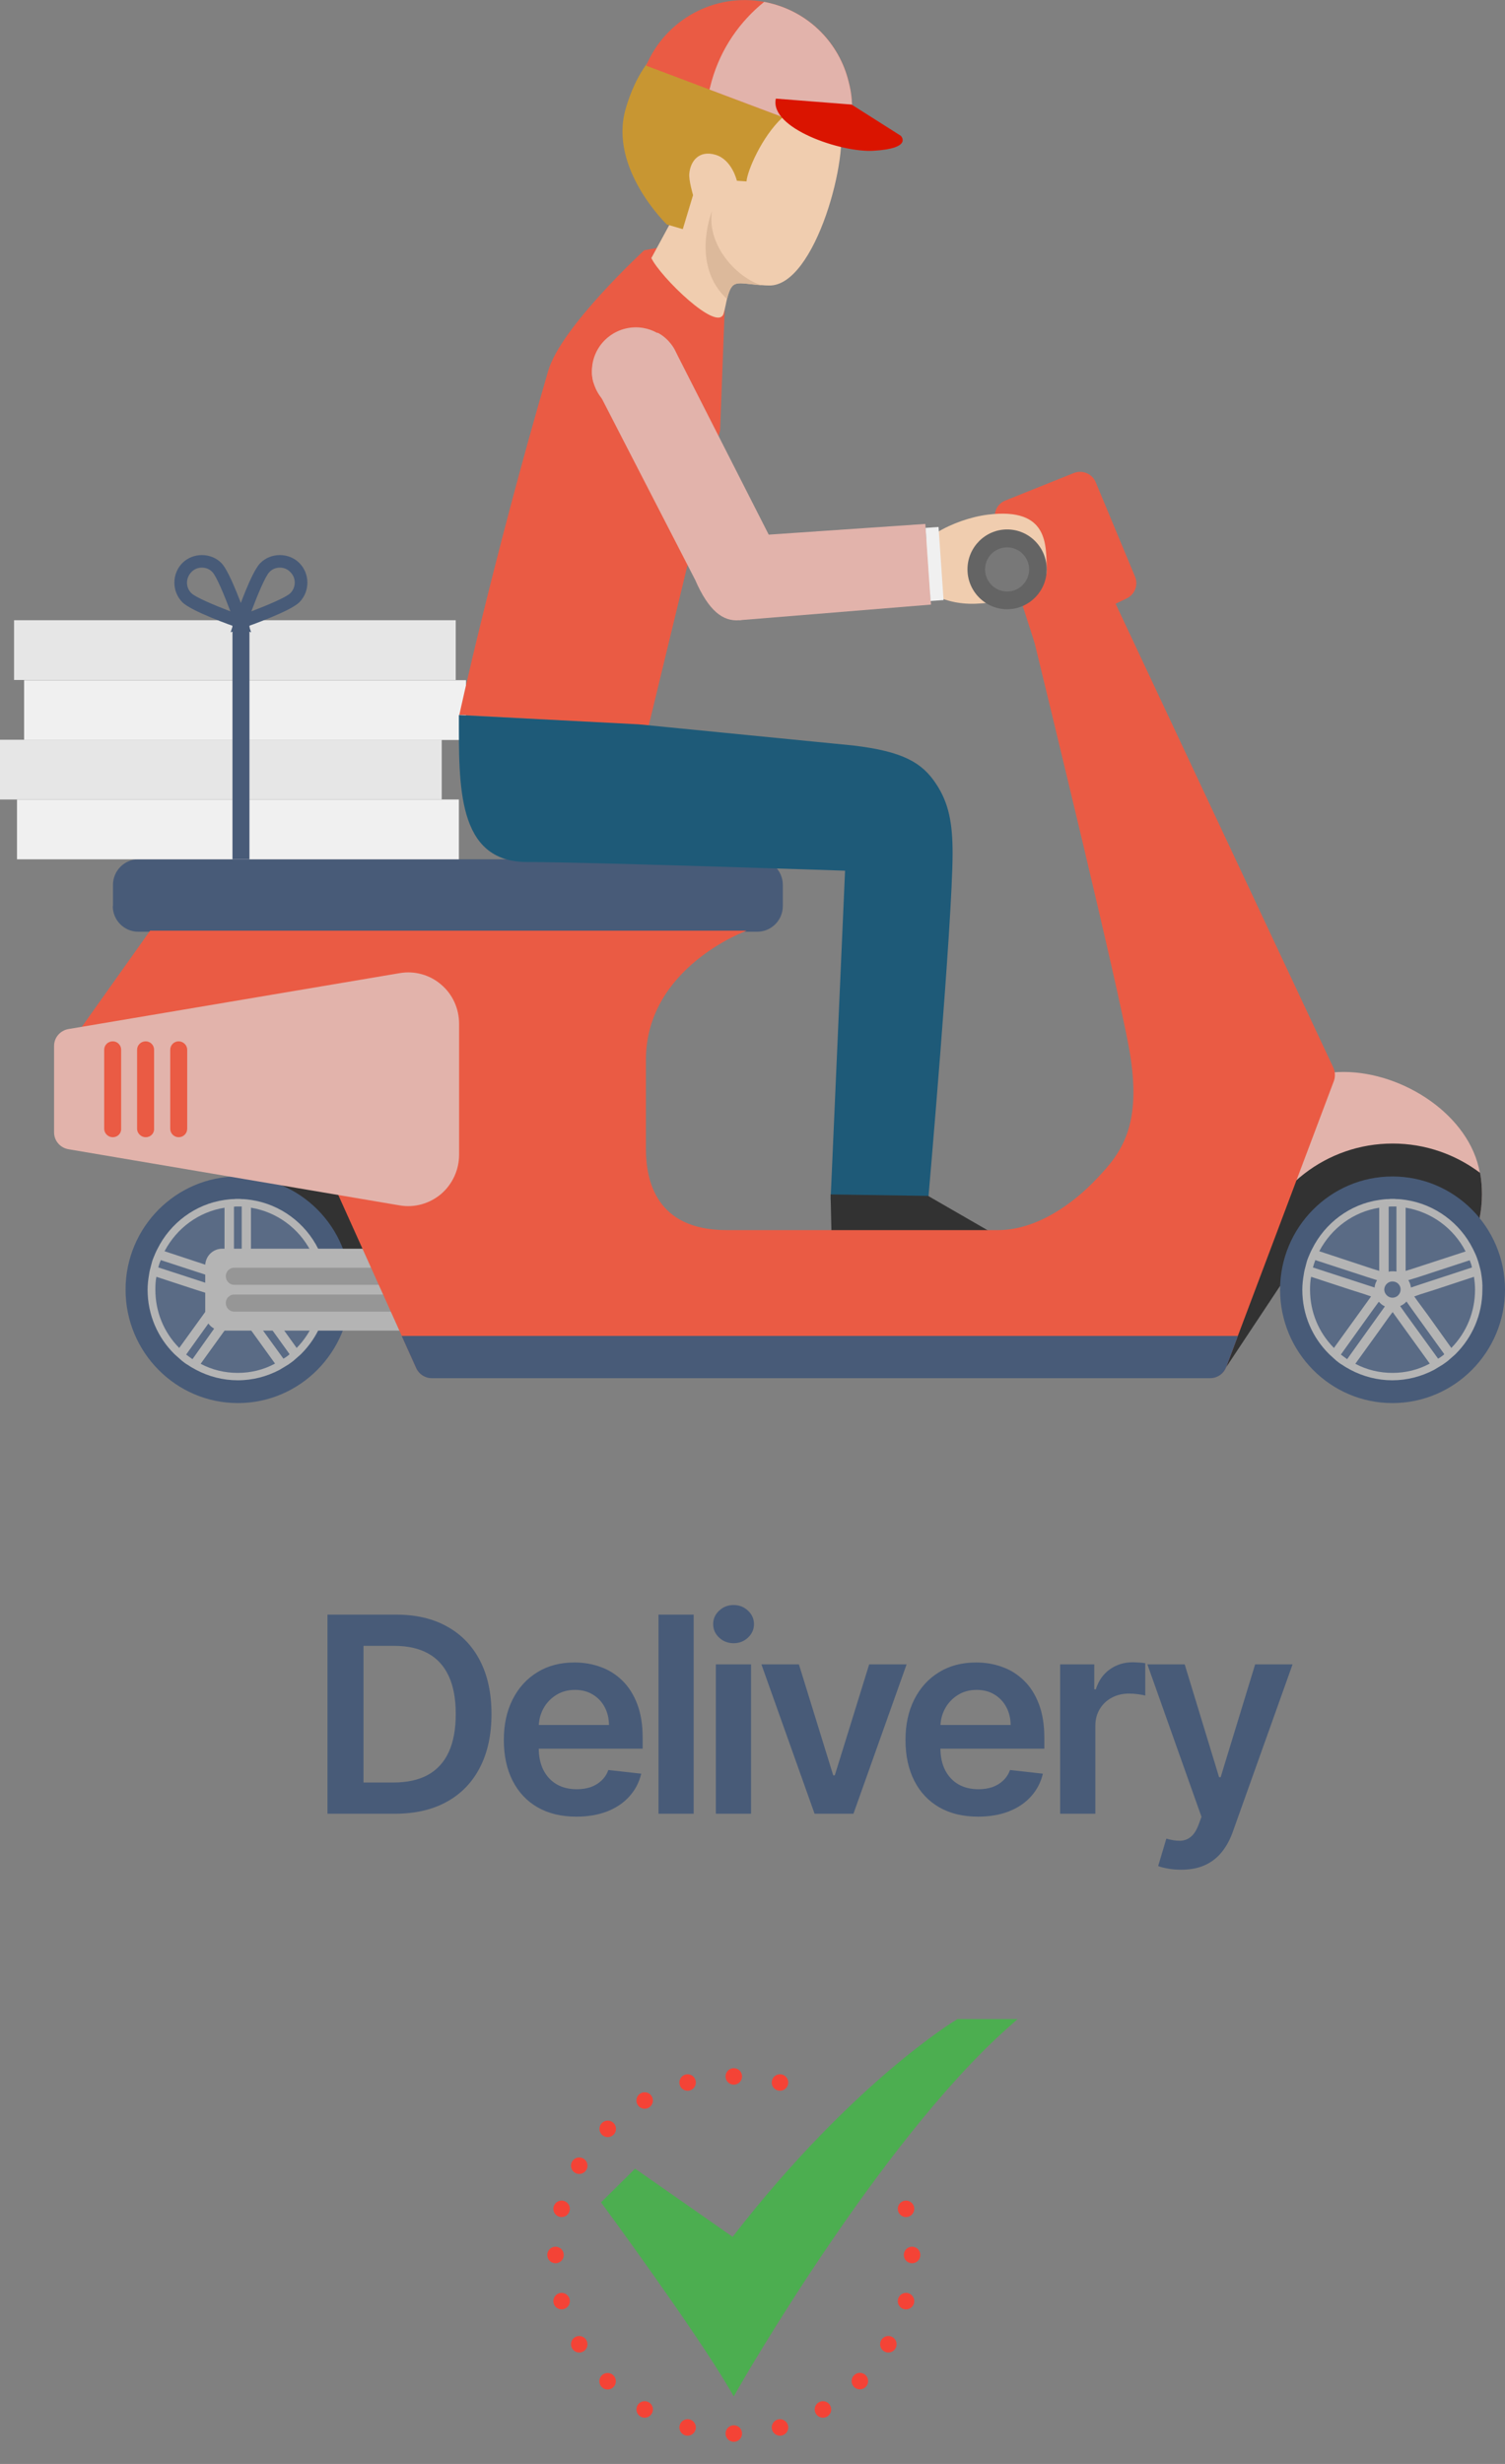 <svg width="44" height="72" viewBox="0 0 44 72" fill="none" xmlns="http://www.w3.org/2000/svg">
  <rect x="0" y="0" width="44" height="72" fill="#808080" stroke="none"/>
  <g clip-path="url(#clip0_2401_8984)">
    <path
      d="M21.453 70.025L21.32 69.799C20.325 68.102 17.675 64.497 17.649 64.461L17.571 64.356L18.567 63.371L21.419 65.363C23.207 63.053 24.872 61.463 25.961 60.531C27.164 59.502 27.926 59.041 27.958 59.022L27.994 59.001H29.75L29.453 59.265C25.697 62.61 21.623 69.726 21.583 69.797L21.453 70.025Z"
      fill="#4CAE50" />
    <path
      d="M21.454 60.917C21.587 60.917 21.695 60.809 21.695 60.676C21.695 60.543 21.587 60.435 21.454 60.435C21.32 60.435 21.212 60.543 21.212 60.676C21.212 60.809 21.32 60.917 21.454 60.917Z"
      fill="#F44336" />
    <path
      d="M21.454 71.353C21.587 71.353 21.695 71.245 21.695 71.111C21.695 70.978 21.587 70.87 21.454 70.87C21.32 70.87 21.212 70.978 21.212 71.111C21.212 71.245 21.32 71.353 21.454 71.353Z"
      fill="#F44336" />
    <path
      d="M16.241 66.135C16.374 66.135 16.482 66.027 16.482 65.894C16.482 65.76 16.374 65.652 16.241 65.652C16.108 65.652 16 65.76 16 65.894C16 66.027 16.108 66.135 16.241 66.135Z"
      fill="#F44336" />
    <path
      d="M26.666 66.135C26.799 66.135 26.907 66.027 26.907 65.894C26.907 65.76 26.799 65.652 26.666 65.652C26.532 65.652 26.424 65.76 26.424 65.894C26.424 66.027 26.532 66.135 26.666 66.135Z"
      fill="#F44336" />
    <path
      d="M17.764 69.825C17.897 69.825 18.005 69.717 18.005 69.584C18.005 69.45 17.897 69.342 17.764 69.342C17.63 69.342 17.523 69.45 17.523 69.584C17.523 69.717 17.63 69.825 17.764 69.825Z"
      fill="#F44336" />
    <path
      d="M17.767 62.449C17.901 62.449 18.009 62.341 18.009 62.208C18.009 62.075 17.901 61.967 17.767 61.967C17.634 61.967 17.526 62.075 17.526 62.208C17.526 62.341 17.634 62.449 17.767 62.449Z"
      fill="#F44336" />
    <path
      d="M25.139 69.821C25.272 69.821 25.38 69.713 25.38 69.58C25.38 69.446 25.272 69.338 25.139 69.338C25.006 69.338 24.898 69.446 24.898 69.58C24.898 69.713 25.006 69.821 25.139 69.821Z"
      fill="#F44336" />
    <path
      d="M16.934 63.526C17.068 63.526 17.176 63.418 17.176 63.285C17.176 63.151 17.068 63.044 16.934 63.044C16.801 63.044 16.693 63.151 16.693 63.285C16.693 63.418 16.801 63.526 16.934 63.526Z"
      fill="#F44336" />
    <path
      d="M25.972 68.744C26.105 68.744 26.213 68.636 26.213 68.502C26.213 68.369 26.105 68.261 25.972 68.261C25.839 68.261 25.731 68.369 25.731 68.502C25.731 68.636 25.839 68.744 25.972 68.744Z"
      fill="#F44336" />
    <path
      d="M19.088 70.424C19.098 70.292 18.997 70.176 18.865 70.167C18.732 70.157 18.616 70.257 18.607 70.39C18.598 70.523 18.698 70.638 18.83 70.648C18.963 70.657 19.079 70.557 19.088 70.424Z"
      fill="#F44336" />
    <path
      d="M20.103 61.095C20.236 61.095 20.344 60.987 20.344 60.854C20.344 60.721 20.236 60.613 20.103 60.613C19.97 60.613 19.862 60.721 19.862 60.854C19.862 60.987 19.97 61.095 20.103 61.095Z"
      fill="#F44336" />
    <path
      d="M22.804 71.175C22.937 71.175 23.045 71.067 23.045 70.934C23.045 70.8 22.937 70.692 22.804 70.692C22.671 70.692 22.562 70.8 22.562 70.934C22.562 71.067 22.671 71.175 22.804 71.175Z"
      fill="#F44336" />
    <path
      d="M16.419 67.484C16.552 67.484 16.66 67.376 16.66 67.243C16.66 67.109 16.552 67.001 16.419 67.001C16.286 67.001 16.178 67.109 16.178 67.243C16.178 67.376 16.286 67.484 16.419 67.484Z"
      fill="#F44336" />
    <path
      d="M26.488 64.786C26.621 64.786 26.729 64.678 26.729 64.545C26.729 64.412 26.621 64.304 26.488 64.304C26.355 64.304 26.247 64.412 26.247 64.545C26.247 64.678 26.355 64.786 26.488 64.786Z"
      fill="#F44336" />
    <path
      d="M16.948 68.744C17.081 68.736 17.183 68.623 17.175 68.49C17.168 68.356 17.054 68.255 16.921 68.262C16.788 68.269 16.686 68.383 16.694 68.516C16.701 68.649 16.815 68.751 16.948 68.744Z"
      fill="#F44336" />
    <path
      d="M24.059 70.649C24.193 70.649 24.301 70.541 24.301 70.408C24.301 70.275 24.193 70.166 24.059 70.166C23.926 70.166 23.818 70.275 23.818 70.408C23.818 70.541 23.926 70.649 24.059 70.649Z"
      fill="#F44336" />
    <path
      d="M18.847 61.621C18.98 61.621 19.088 61.513 19.088 61.38C19.088 61.247 18.98 61.139 18.847 61.139C18.714 61.139 18.606 61.247 18.606 61.38C18.606 61.513 18.714 61.621 18.847 61.621Z"
      fill="#F44336" />
    <path
      d="M22.804 61.095C22.937 61.095 23.045 60.987 23.045 60.854C23.045 60.721 22.937 60.613 22.804 60.613C22.671 60.613 22.562 60.721 22.562 60.854C22.562 60.987 22.671 61.095 22.804 61.095Z"
      fill="#F44336" />
    <path
      d="M20.103 71.175C20.236 71.175 20.344 71.067 20.344 70.934C20.344 70.8 20.236 70.692 20.103 70.692C19.97 70.692 19.862 70.8 19.862 70.934C19.862 71.067 19.97 71.175 20.103 71.175Z"
      fill="#F44336" />
    <path
      d="M26.488 67.484C26.621 67.484 26.729 67.376 26.729 67.243C26.729 67.109 26.621 67.001 26.488 67.001C26.355 67.001 26.247 67.109 26.247 67.243C26.247 67.376 26.355 67.484 26.488 67.484Z"
      fill="#F44336" />
    <path
      d="M16.419 64.786C16.552 64.786 16.66 64.678 16.66 64.545C16.66 64.412 16.552 64.304 16.419 64.304C16.286 64.304 16.178 64.412 16.178 64.545C16.178 64.678 16.286 64.786 16.419 64.786Z"
      fill="#F44336" />
  </g>
  <path
    d="M11.546 53H9.574V47.182H11.585C12.163 47.182 12.659 47.298 13.074 47.531C13.491 47.762 13.811 48.095 14.034 48.528C14.258 48.962 14.369 49.481 14.369 50.085C14.369 50.691 14.257 51.212 14.031 51.648C13.808 52.083 13.485 52.418 13.062 52.651C12.642 52.883 12.136 53 11.546 53ZM10.628 52.088H11.494C11.9 52.088 12.238 52.014 12.508 51.867C12.779 51.717 12.983 51.494 13.119 51.199C13.256 50.901 13.324 50.53 13.324 50.085C13.324 49.64 13.256 49.271 13.119 48.977C12.983 48.682 12.781 48.461 12.514 48.315C12.249 48.168 11.919 48.094 11.526 48.094H10.628V52.088ZM16.849 53.085C16.412 53.085 16.034 52.994 15.716 52.812C15.399 52.629 15.156 52.369 14.986 52.034C14.815 51.697 14.73 51.3 14.73 50.844C14.73 50.395 14.815 50.001 14.986 49.662C15.158 49.321 15.398 49.056 15.707 48.867C16.016 48.675 16.378 48.58 16.795 48.58C17.064 48.58 17.318 48.623 17.556 48.71C17.797 48.795 18.009 48.928 18.193 49.108C18.378 49.288 18.524 49.517 18.63 49.795C18.736 50.072 18.789 50.401 18.789 50.784V51.099H15.213V50.406H17.804C17.802 50.209 17.759 50.034 17.676 49.881C17.593 49.725 17.476 49.603 17.326 49.514C17.179 49.425 17.006 49.381 16.809 49.381C16.599 49.381 16.414 49.432 16.255 49.534C16.096 49.635 15.972 49.767 15.883 49.932C15.796 50.095 15.752 50.274 15.75 50.469V51.074C15.75 51.328 15.796 51.545 15.889 51.727C15.982 51.907 16.111 52.045 16.278 52.142C16.445 52.237 16.64 52.284 16.863 52.284C17.013 52.284 17.148 52.263 17.27 52.222C17.391 52.178 17.496 52.115 17.585 52.031C17.674 51.948 17.741 51.845 17.787 51.722L18.747 51.83C18.686 52.083 18.571 52.305 18.4 52.494C18.232 52.682 18.016 52.828 17.753 52.932C17.489 53.034 17.188 53.085 16.849 53.085ZM20.28 47.182V53H19.252V47.182H20.28ZM20.929 53V48.636H21.958V53H20.929ZM21.447 48.017C21.284 48.017 21.143 47.963 21.026 47.855C20.909 47.745 20.85 47.614 20.85 47.46C20.85 47.305 20.909 47.173 21.026 47.065C21.143 46.956 21.284 46.901 21.447 46.901C21.611 46.901 21.751 46.956 21.867 47.065C21.984 47.173 22.043 47.305 22.043 47.46C22.043 47.614 21.984 47.745 21.867 47.855C21.751 47.963 21.611 48.017 21.447 48.017ZM26.505 48.636L24.951 53H23.815L22.261 48.636H23.357L24.36 51.878H24.406L25.411 48.636H26.505ZM28.592 53.085C28.155 53.085 27.777 52.994 27.459 52.812C27.142 52.629 26.899 52.369 26.729 52.034C26.558 51.697 26.473 51.3 26.473 50.844C26.473 50.395 26.558 50.001 26.729 49.662C26.901 49.321 27.141 49.056 27.45 48.867C27.759 48.675 28.122 48.58 28.538 48.58C28.807 48.58 29.061 48.623 29.299 48.71C29.54 48.795 29.752 48.928 29.936 49.108C30.122 49.288 30.267 49.517 30.373 49.795C30.479 50.072 30.532 50.401 30.532 50.784V51.099H26.956V50.406H29.547C29.545 50.209 29.502 50.034 29.419 49.881C29.335 49.725 29.219 49.603 29.069 49.514C28.922 49.425 28.749 49.381 28.552 49.381C28.342 49.381 28.157 49.432 27.998 49.534C27.839 49.635 27.715 49.767 27.626 49.932C27.539 50.095 27.495 50.274 27.493 50.469V51.074C27.493 51.328 27.539 51.545 27.632 51.727C27.725 51.907 27.854 52.045 28.021 52.142C28.188 52.237 28.383 52.284 28.606 52.284C28.756 52.284 28.891 52.263 29.013 52.222C29.134 52.178 29.239 52.115 29.328 52.031C29.417 51.948 29.484 51.845 29.53 51.722L30.49 51.83C30.429 52.083 30.314 52.305 30.143 52.494C29.975 52.682 29.759 52.828 29.495 52.932C29.232 53.034 28.931 53.085 28.592 53.085ZM30.994 53V48.636H31.992V49.364H32.037C32.117 49.112 32.253 48.918 32.446 48.781C32.641 48.643 32.864 48.574 33.114 48.574C33.171 48.574 33.234 48.577 33.304 48.582C33.376 48.586 33.436 48.593 33.483 48.602V49.548C33.44 49.533 33.37 49.52 33.276 49.508C33.183 49.495 33.093 49.489 33.006 49.489C32.818 49.489 32.65 49.529 32.5 49.611C32.352 49.69 32.236 49.801 32.151 49.943C32.066 50.085 32.023 50.249 32.023 50.435V53H30.994ZM34.53 54.636C34.39 54.636 34.261 54.625 34.141 54.602C34.024 54.581 33.93 54.557 33.86 54.528L34.099 53.727C34.248 53.771 34.382 53.792 34.499 53.79C34.617 53.788 34.72 53.751 34.809 53.679C34.9 53.609 34.976 53.492 35.039 53.327L35.127 53.091L33.545 48.636H34.636L35.641 51.932H35.687L36.695 48.636H37.789L36.042 53.528C35.96 53.76 35.852 53.957 35.718 54.122C35.583 54.289 35.419 54.416 35.224 54.503C35.03 54.592 34.799 54.636 34.53 54.636Z"
    fill="#485B78" />
  <g clip-path="url(#clip1_2401_8984)">
    <path d="M13.624 19.877H0.705V21.623H13.624V19.877Z" fill="#F0F0F0" />
    <path
      d="M21.053 12.57L21.188 9.022L19.043 7.547L19.208 7.245L18.834 7.313C18.834 7.313 16.401 9.553 16.027 10.836C14.385 16.47 13.429 20.889 13.429 20.889L18.969 21.191L21.053 12.57Z"
      fill="#EA5B44" />
    <path
      d="M22.475 8.343C22.395 8.343 22.322 8.337 22.26 8.331C21.525 8.281 21.408 8.133 21.255 8.732C21.225 8.849 21.206 8.991 21.157 9.157C20.992 9.744 19.3 8.084 19.043 7.541L19.76 6.22C19.76 6.22 18.111 5.375 18.816 2.9C19.521 0.425 22.218 1.154 22.218 1.154C22.218 1.154 23.872 1.604 24.534 3.499C24.871 4.455 23.848 8.386 22.475 8.343Z"
      fill="#F0CDAF" />
    <path
      d="M21.255 8.738C20.183 7.751 20.814 6.171 20.814 6.171C20.661 7.195 21.568 8.127 22.267 8.337C21.525 8.281 21.409 8.133 21.255 8.738Z"
      fill="#DCB99B" />
    <path
      d="M24.853 3.554C24.399 3.579 23.817 3.382 23.511 3.067C23.278 3.116 23.063 3.252 22.873 3.437C22.267 3.999 21.844 5.005 21.825 5.301L21.543 5.282C21.543 5.282 21.402 4.665 20.918 4.523C20.434 4.381 20.183 4.708 20.152 5.079C20.134 5.27 20.262 5.702 20.262 5.702L19.962 6.696L19.496 6.56C19.496 6.56 17.793 4.924 18.289 3.19C18.418 2.734 18.638 2.197 19 1.746C19.637 0.938 20.71 0.383 22.518 0.907C23.866 1.296 24.43 1.907 24.822 2.493C24.896 2.839 24.908 3.197 24.853 3.554Z"
      fill="#C89632" />
    <path
      d="M24.829 3.875C24.81 3.962 24.786 4.048 24.755 4.128L22.904 3.431L20.741 2.616L18.957 1.944L18.89 1.919C19.453 0.58 20.882 -0.216 22.34 0.055C22.389 0.062 22.432 0.074 22.487 0.086C23.67 0.364 24.541 1.277 24.81 2.388C24.902 2.727 24.933 3.085 24.896 3.443C24.884 3.579 24.865 3.727 24.829 3.875Z"
      fill="#EA5B44" />
    <path
      d="M24.829 3.876C24.81 3.962 24.786 4.048 24.755 4.129L22.904 3.431L20.741 2.617C20.765 2.536 20.784 2.45 20.808 2.364C21.078 1.413 21.629 0.63 22.34 0.056C22.389 0.062 22.432 0.074 22.488 0.087C23.67 0.364 24.541 1.278 24.81 2.388C24.902 2.728 24.933 3.086 24.896 3.444C24.884 3.579 24.866 3.727 24.829 3.876Z"
      fill="#E2B3AB" />
    <path
      d="M3.297 26.479C3.297 26.893 3.634 27.226 4.039 27.226H22.138C22.549 27.226 22.886 26.893 22.886 26.479V25.856C22.886 25.443 22.549 25.109 22.138 25.109H4.045C3.634 25.109 3.303 25.449 3.303 25.856V26.479H3.297Z"
      fill="#485B78" />
    <path
      d="M26.336 3.968L24.896 3.055L22.683 2.882C22.487 3.746 24.589 4.462 25.533 4.406C26.704 4.338 26.336 3.968 26.336 3.968Z"
      fill="#DA1400" />
    <path
      d="M18.669 21.166L24.939 21.784C26.398 21.956 26.961 22.284 27.372 22.913C27.74 23.468 27.85 24.061 27.85 24.931C27.85 26.906 27.133 35.107 27.133 35.107L24.283 35.064L24.706 25.443C24.706 25.443 17.186 25.19 15.414 25.19C13.349 25.19 13.416 22.956 13.416 20.895L18.669 21.166Z"
      fill="#1E5A78" />
    <path d="M24.283 34.903L24.308 35.995H28.953L27.133 34.946L24.283 34.903Z"
      fill="#323232" />
    <path
      d="M6.95 34.422L8.727 33.41L11.338 36.242L11.743 38.47L6.631 38.106L6.95 34.422Z"
      fill="#323232" />
    <path
      d="M6.957 41C5.142 41 3.671 39.513 3.671 37.686C3.671 35.859 5.148 34.378 6.957 34.378C8.771 34.378 10.248 35.859 10.248 37.686C10.242 39.513 8.765 41 6.957 41Z"
      fill="#485B78" />
    <g opacity="0.1">
      <path
        d="M9.525 37.686C9.525 39.112 8.373 40.272 6.957 40.272C5.541 40.272 4.389 39.112 4.389 37.686C4.389 36.261 5.541 35.101 6.957 35.101C8.373 35.101 9.525 36.261 9.525 37.686Z"
        fill="white" />
    </g>
    <path
      d="M9.549 37.242C9.537 37.149 9.512 37.057 9.488 36.97C9.469 36.896 9.445 36.822 9.42 36.754C9.39 36.668 9.347 36.582 9.304 36.495C8.93 35.742 8.201 35.193 7.343 35.064C7.251 35.051 7.159 35.039 7.067 35.039C7.03 35.033 6.987 35.033 6.95 35.033C6.914 35.033 6.877 35.033 6.84 35.039C6.748 35.039 6.656 35.051 6.564 35.064C5.706 35.187 4.977 35.742 4.603 36.495C4.56 36.575 4.523 36.662 4.487 36.754C4.456 36.822 4.438 36.896 4.419 36.97C4.395 37.057 4.37 37.149 4.358 37.242C4.333 37.384 4.315 37.538 4.315 37.686C4.315 38.427 4.615 39.093 5.106 39.575L5.314 39.76C5.375 39.809 5.43 39.852 5.498 39.889C5.578 39.945 5.657 39.988 5.737 40.031C6.098 40.222 6.515 40.334 6.95 40.334C7.398 40.334 7.802 40.222 8.17 40.031L8.415 39.883C8.47 39.846 8.532 39.803 8.593 39.754L8.599 39.747L8.795 39.575L8.801 39.568C9.286 39.087 9.586 38.421 9.586 37.686C9.586 37.532 9.574 37.39 9.549 37.242ZM9.212 36.835C9.237 36.896 9.261 36.964 9.273 37.026C9.273 37.032 9.273 37.032 9.273 37.038L7.766 37.532L7.49 37.624C7.49 37.618 7.49 37.618 7.49 37.612C7.478 37.544 7.459 37.476 7.422 37.421C7.422 37.415 7.416 37.415 7.416 37.408L7.698 37.322L9.206 36.828C9.212 36.828 9.212 36.828 9.212 36.835ZM7.343 35.292C8.09 35.415 8.74 35.891 9.089 36.569L7.974 36.933L7.52 37.081L7.337 37.137V35.292H7.343ZM6.84 35.261C6.883 35.255 6.914 35.255 6.938 35.255H6.969C6.993 35.255 7.018 35.255 7.042 35.255C7.048 35.255 7.061 35.255 7.067 35.255V37.156H7.061C7.03 37.149 6.993 37.149 6.957 37.149C6.92 37.149 6.877 37.149 6.846 37.162H6.84V35.261ZM6.95 37.446C7.085 37.446 7.189 37.55 7.189 37.68C7.189 37.81 7.085 37.921 6.95 37.921C6.822 37.921 6.711 37.81 6.711 37.68C6.718 37.55 6.822 37.446 6.95 37.446ZM6.564 35.292V37.137L6.38 37.081L5.933 36.933L4.811 36.563C5.167 35.884 5.817 35.409 6.564 35.292ZM4.628 37.032C4.646 36.97 4.664 36.903 4.695 36.841C4.695 36.835 4.701 36.828 4.701 36.822L6.215 37.316L6.503 37.408C6.503 37.408 6.503 37.408 6.503 37.415C6.466 37.476 6.442 37.544 6.436 37.618C6.436 37.618 6.436 37.618 6.436 37.624L6.154 37.532L4.634 37.038C4.628 37.032 4.628 37.032 4.628 37.032ZM5.24 39.389C4.787 38.933 4.542 38.328 4.542 37.686C4.542 37.557 4.548 37.427 4.572 37.31L5.7 37.68L6.148 37.822L6.325 37.884L6.215 38.038L5.939 38.421L5.24 39.389ZM5.627 39.717C5.62 39.71 5.62 39.71 5.627 39.717C5.559 39.667 5.504 39.63 5.449 39.587C5.449 39.587 5.449 39.587 5.443 39.581L6.38 38.273L6.552 38.038C6.552 38.044 6.558 38.05 6.558 38.05C6.601 38.1 6.656 38.143 6.711 38.168C6.711 38.174 6.718 38.174 6.724 38.174L6.552 38.414L5.627 39.717ZM6.95 40.118C6.57 40.118 6.203 40.031 5.866 39.852L6.564 38.883L6.84 38.495L6.957 38.34L7.067 38.495L7.343 38.877L8.041 39.846C7.71 40.025 7.343 40.118 6.95 40.118ZM8.452 39.587C8.403 39.624 8.354 39.667 8.293 39.698L8.287 39.704L7.343 38.402L7.177 38.168C7.183 38.161 7.189 38.161 7.196 38.155C7.251 38.13 7.306 38.093 7.349 38.044C7.355 38.038 7.361 38.038 7.361 38.032L7.527 38.266L8.464 39.568L8.452 39.587ZM8.673 39.389L7.98 38.421L7.698 38.038L7.588 37.884L7.766 37.822L8.213 37.68L9.335 37.31C9.353 37.439 9.365 37.563 9.365 37.686C9.365 38.328 9.12 38.933 8.673 39.389Z"
      fill="#B4B4B4" />
    <path
      d="M43.326 34.897C43.326 36.871 41.738 38.47 39.777 38.47C38.404 38.47 37.215 37.686 36.627 36.532C36.375 36.044 36.234 35.489 36.234 34.897C36.234 32.922 37.325 31.324 39.281 31.324C41.027 31.324 42.976 32.595 43.264 34.273C43.307 34.477 43.326 34.681 43.326 34.897Z"
      fill="#E2B3AB" />
    <path
      d="M43.326 34.897C43.326 36.871 41.739 38.47 39.777 38.47C38.404 38.47 37.215 37.686 36.627 36.532C37.13 34.73 38.772 33.416 40.715 33.416C41.671 33.416 42.56 33.736 43.271 34.273C43.307 34.477 43.326 34.681 43.326 34.897Z"
      fill="#323232" />
    <path
      d="M40.709 41C38.895 41 37.424 39.513 37.424 37.686C37.424 35.859 38.901 34.378 40.709 34.378C42.523 34.378 44 35.859 44 37.686C44 39.513 42.523 41 40.709 41Z"
      fill="#485B78" />
    <g opacity="0.1">
      <path
        d="M43.283 37.686C43.283 39.112 42.131 40.272 40.715 40.272C39.299 40.272 38.147 39.112 38.147 37.686C38.147 36.261 39.299 35.101 40.715 35.101C42.131 35.101 43.283 36.261 43.283 37.686Z"
        fill="white" />
    </g>
    <path
      d="M43.308 37.242C43.296 37.149 43.271 37.057 43.247 36.97C43.228 36.896 43.204 36.822 43.179 36.754C43.148 36.668 43.106 36.582 43.063 36.495C42.689 35.742 41.959 35.193 41.101 35.064C41.01 35.051 40.924 35.039 40.826 35.039C40.789 35.033 40.746 35.033 40.709 35.033C40.672 35.033 40.636 35.033 40.599 35.039C40.507 35.039 40.415 35.051 40.323 35.064C39.465 35.187 38.736 35.742 38.362 36.495C38.319 36.575 38.282 36.662 38.245 36.754C38.215 36.822 38.196 36.896 38.178 36.97C38.153 37.057 38.129 37.149 38.117 37.242C38.092 37.384 38.074 37.538 38.074 37.686C38.074 38.427 38.374 39.093 38.864 39.575L39.067 39.76C39.128 39.809 39.183 39.852 39.251 39.889C39.33 39.945 39.41 39.988 39.489 40.031C39.851 40.222 40.268 40.334 40.703 40.334C41.144 40.334 41.555 40.222 41.923 40.031L42.168 39.883C42.223 39.846 42.284 39.803 42.346 39.754L42.352 39.747L42.548 39.575L42.554 39.568C43.038 39.087 43.339 38.421 43.339 37.686C43.345 37.532 43.332 37.39 43.308 37.242ZM42.971 36.835C42.995 36.896 43.02 36.964 43.032 37.026C43.032 37.032 43.032 37.032 43.032 37.038L41.524 37.532L41.248 37.624C41.248 37.618 41.248 37.618 41.248 37.612C41.236 37.544 41.218 37.476 41.181 37.421C41.181 37.415 41.175 37.415 41.175 37.408L41.457 37.322L42.965 36.828C42.971 36.828 42.971 36.828 42.971 36.835ZM41.101 35.292C41.849 35.415 42.499 35.891 42.848 36.569L41.733 36.933L41.279 37.081L41.095 37.137V35.292H41.101ZM40.599 35.261C40.642 35.255 40.672 35.255 40.697 35.255H40.728C40.752 35.255 40.777 35.255 40.801 35.255C40.807 35.255 40.819 35.255 40.826 35.255V37.156H40.819C40.789 37.149 40.752 37.149 40.715 37.149C40.679 37.149 40.636 37.149 40.605 37.162H40.599V35.261ZM40.709 37.446C40.844 37.446 40.948 37.55 40.948 37.68C40.948 37.81 40.844 37.921 40.709 37.921C40.581 37.921 40.47 37.81 40.47 37.68C40.476 37.55 40.581 37.446 40.709 37.446ZM40.323 35.292V37.137L40.139 37.081L39.692 36.933L38.57 36.563C38.926 35.884 39.575 35.409 40.323 35.292ZM38.386 37.032C38.405 36.97 38.423 36.903 38.448 36.841C38.448 36.835 38.454 36.828 38.454 36.822L39.968 37.316L40.256 37.408C40.256 37.408 40.256 37.408 40.256 37.415C40.219 37.476 40.194 37.544 40.188 37.618C40.188 37.618 40.188 37.618 40.188 37.624L39.906 37.532L38.386 37.038C38.386 37.032 38.386 37.032 38.386 37.032ZM38.999 39.389C38.546 38.933 38.3 38.328 38.3 37.686C38.3 37.557 38.307 37.427 38.331 37.31L39.459 37.68L39.906 37.822L40.084 37.884L39.974 38.038L39.698 38.421L38.999 39.389ZM39.385 39.717C39.379 39.71 39.379 39.71 39.385 39.717C39.318 39.667 39.263 39.63 39.208 39.587C39.208 39.587 39.208 39.587 39.202 39.581L40.139 38.273L40.311 38.038C40.311 38.044 40.317 38.05 40.323 38.05C40.366 38.1 40.421 38.143 40.476 38.168C40.476 38.174 40.482 38.174 40.489 38.174L40.317 38.414L39.385 39.717ZM40.709 40.118C40.329 40.118 39.962 40.031 39.624 39.852L40.323 38.883L40.599 38.495L40.715 38.34L40.826 38.495L41.101 38.877L41.8 39.846C41.469 40.025 41.101 40.118 40.709 40.118ZM42.211 39.587C42.162 39.624 42.107 39.667 42.051 39.698L42.045 39.704L41.101 38.402L40.936 38.168C40.942 38.161 40.948 38.161 40.954 38.155C41.01 38.13 41.065 38.093 41.108 38.044C41.114 38.038 41.12 38.038 41.12 38.032L41.285 38.266L42.223 39.568L42.211 39.587ZM42.431 39.389L41.739 38.421L41.457 38.038L41.347 37.884L41.524 37.822L41.972 37.68L43.093 37.31C43.112 37.439 43.124 37.563 43.124 37.686C43.124 38.328 42.879 38.933 42.431 39.389Z"
      fill="#B4B4B4" />
    <path
      d="M12.154 38.883H6.497C6.221 38.883 6 38.661 6 38.383V36.989C6 36.711 6.221 36.489 6.497 36.489H12.154V38.883Z"
      fill="#B4B4B4" />
    <path
      d="M11.743 37.544H6.846C6.711 37.544 6.601 37.433 6.601 37.291C6.601 37.156 6.711 37.044 6.846 37.044H11.743C11.878 37.044 11.995 37.156 11.995 37.291C11.989 37.433 11.878 37.544 11.743 37.544Z"
      fill="#969696" />
    <path
      d="M11.743 38.328H6.846C6.711 38.328 6.601 38.217 6.601 38.075C6.601 37.939 6.711 37.828 6.846 37.828H11.743C11.878 37.828 11.995 37.939 11.995 38.075C11.989 38.217 11.878 38.328 11.743 38.328Z"
      fill="#969696" />
    <path d="M35.849 39.951L37.43 37.569L36.786 36.797L35.849 39.951Z" fill="#323232" />
    <path
      d="M38.98 31.194C39.036 31.317 39.042 31.459 38.999 31.583L36.192 39.031L35.849 39.944C35.775 40.136 35.591 40.265 35.383 40.265H12.62C12.424 40.265 12.246 40.148 12.166 39.969L11.743 39.031L9.788 34.693L2.372 30.034L4.389 27.195H21.832C21.832 27.195 18.884 28.257 18.884 30.972C18.884 33.693 18.884 32.657 18.884 33.564C18.884 34.471 19.159 35.946 21.243 35.946H29.174C30.29 35.946 31.35 35.199 32.061 34.446C32.778 33.693 33.415 32.897 33.011 30.645C32.655 28.664 30.657 20.469 30.185 18.531C30.13 18.297 30.247 18.05 30.474 17.951L31.938 17.322C32.184 17.217 32.465 17.322 32.582 17.569L38.98 31.194Z"
      fill="#EA5B44" />
    <path
      d="M30.247 18.784L29.107 15.242C29.027 14.989 29.15 14.718 29.395 14.625L31.393 13.823C31.644 13.724 31.932 13.841 32.036 14.095L33.182 16.847C33.287 17.094 33.176 17.377 32.937 17.488L30.247 18.784Z"
      fill="#EA5B44" />
    <path
      d="M13.422 33.743C13.422 34.181 13.232 34.6 12.895 34.891C12.558 35.174 12.117 35.298 11.688 35.224L1.998 33.582C1.759 33.539 1.581 33.335 1.581 33.089V30.565C1.581 30.318 1.759 30.114 1.998 30.071L11.688 28.436C12.123 28.362 12.564 28.485 12.895 28.769C13.232 29.053 13.422 29.472 13.422 29.917V33.743Z"
      fill="#E2B3AB" />
    <path
      d="M36.192 39.038L35.849 39.951C35.775 40.142 35.591 40.272 35.383 40.272H12.62C12.424 40.272 12.246 40.154 12.166 39.976L11.743 39.038H36.192Z"
      fill="#485B78" />
    <path
      d="M5.222 33.231C5.087 33.231 4.977 33.12 4.977 32.984V30.676C4.977 30.54 5.087 30.429 5.222 30.429C5.357 30.429 5.473 30.54 5.473 30.676V32.984C5.473 33.12 5.363 33.231 5.222 33.231Z"
      fill="#EA5B44" />
    <path
      d="M4.26 33.231C4.125 33.231 4.008 33.12 4.008 32.984V30.676C4.008 30.54 4.119 30.429 4.26 30.429C4.394 30.429 4.505 30.54 4.505 30.676V32.984C4.511 33.12 4.401 33.231 4.26 33.231Z"
      fill="#EA5B44" />
    <path
      d="M3.297 33.231C3.162 33.231 3.046 33.12 3.046 32.984V30.676C3.046 30.54 3.156 30.429 3.297 30.429C3.432 30.429 3.542 30.54 3.542 30.676V32.984C3.548 33.12 3.438 33.231 3.297 33.231Z"
      fill="#EA5B44" />
    <path
      d="M22.886 16.433L20.324 16.945L17.584 11.626L17.351 11.175C17.308 11.033 17.296 10.879 17.314 10.719L17.363 10.694L19.227 9.725H19.233C19.423 9.824 19.576 9.978 19.692 10.157L19.729 10.225L19.772 10.311L19.803 10.373L22.886 16.433Z"
      fill="#E2B3AB" />
    <path
      d="M19.876 11.052C19.76 11.749 19.098 12.224 18.393 12.107C18.062 12.052 17.78 11.873 17.584 11.632C17.48 11.502 17.4 11.348 17.351 11.181C17.308 11.04 17.296 10.885 17.314 10.725C17.314 10.713 17.314 10.7 17.314 10.694C17.314 10.675 17.321 10.657 17.321 10.638C17.437 9.941 18.099 9.466 18.804 9.583C18.951 9.608 19.086 9.657 19.208 9.725C19.214 9.725 19.214 9.731 19.221 9.731C19.41 9.83 19.564 9.978 19.68 10.157C19.692 10.182 19.711 10.2 19.723 10.225L19.766 10.311C19.778 10.33 19.784 10.348 19.791 10.373C19.883 10.577 19.913 10.811 19.876 11.052Z"
      fill="#E2B3AB" />
    <path
      d="M28.524 17.642C27.519 17.68 26.686 17.167 26.661 16.495C26.637 15.822 27.887 15.162 28.886 15.038C30.688 14.816 30.577 15.964 30.602 16.643C30.627 17.315 29.529 17.599 28.524 17.642Z"
      fill="#F0CDAF" />
    <path d="M27.053 15.31L27.219 17.667L21.617 18.124L21.537 15.687L27.053 15.31Z"
      fill="#E2B3AB" />
    <path d="M27.439 15.399L27.06 15.426L27.207 17.562L27.586 17.535L27.439 15.399Z"
      fill="#F0F0F0" />
    <path
      d="M20.324 16.945C20.716 17.846 21.133 18.167 21.617 18.124C22.101 18.087 22.064 16.927 22.064 16.927L21.537 15.841L20.324 16.945Z"
      fill="#E2B3AB" />
    <path
      d="M30.602 16.637C30.602 17.279 30.081 17.803 29.444 17.803C28.806 17.803 28.285 17.279 28.285 16.637C28.285 15.995 28.806 15.471 29.444 15.471C30.087 15.471 30.602 15.995 30.602 16.637Z"
      fill="#646464" />
    <path
      d="M30.087 16.637C30.087 16.995 29.799 17.285 29.444 17.285C29.088 17.285 28.8 16.995 28.8 16.637C28.8 16.279 29.088 15.995 29.444 15.995C29.799 15.995 30.087 16.285 30.087 16.637Z"
      fill="#787878" />
    <path d="M13.416 23.363H0.497V25.11H13.416V23.363Z" fill="#F0F0F0" />
    <path d="M12.914 21.617H0V23.363H12.914V21.617Z" fill="#E6E6E6" />
    <path d="M13.324 18.124H0.411V19.87H13.324V18.124Z" fill="#E6E6E6" />
    <path d="M7.293 18.13H6.797V25.11H7.293V18.13Z" fill="#485B78" />
    <path
      d="M6.742 18.476L6.864 18.112C6.944 17.877 7.348 16.711 7.612 16.452C7.918 16.143 8.446 16.143 8.752 16.452C9.065 16.766 9.065 17.285 8.752 17.599C8.495 17.859 7.33 18.272 7.103 18.352L6.742 18.476ZM8.182 16.587C8.066 16.587 7.955 16.631 7.876 16.717C7.759 16.834 7.532 17.377 7.348 17.865C7.833 17.68 8.372 17.451 8.488 17.334C8.66 17.161 8.66 16.884 8.488 16.717C8.409 16.631 8.298 16.587 8.182 16.587Z"
      fill="#485B78" />
    <path
      d="M7.342 18.476L6.981 18.352C6.748 18.272 5.59 17.859 5.332 17.599C5.02 17.285 5.02 16.766 5.332 16.452C5.639 16.143 6.166 16.143 6.472 16.452C6.729 16.711 7.14 17.883 7.22 18.112L7.342 18.476ZM5.902 16.587C5.786 16.587 5.675 16.631 5.596 16.717C5.424 16.89 5.424 17.168 5.596 17.334C5.712 17.451 6.251 17.68 6.736 17.865C6.552 17.377 6.325 16.834 6.209 16.717C6.129 16.631 6.019 16.587 5.902 16.587Z"
      fill="#485B78" />
  </g>
  <defs>
    <clipPath id="clip0_2401_8984">
      <rect width="13.75" height="12.352" fill="white" transform="translate(16 59)" />
    </clipPath>
    <clipPath id="clip1_2401_8984">
      <rect width="44" height="41" fill="white" />
    </clipPath>
  </defs>
</svg>